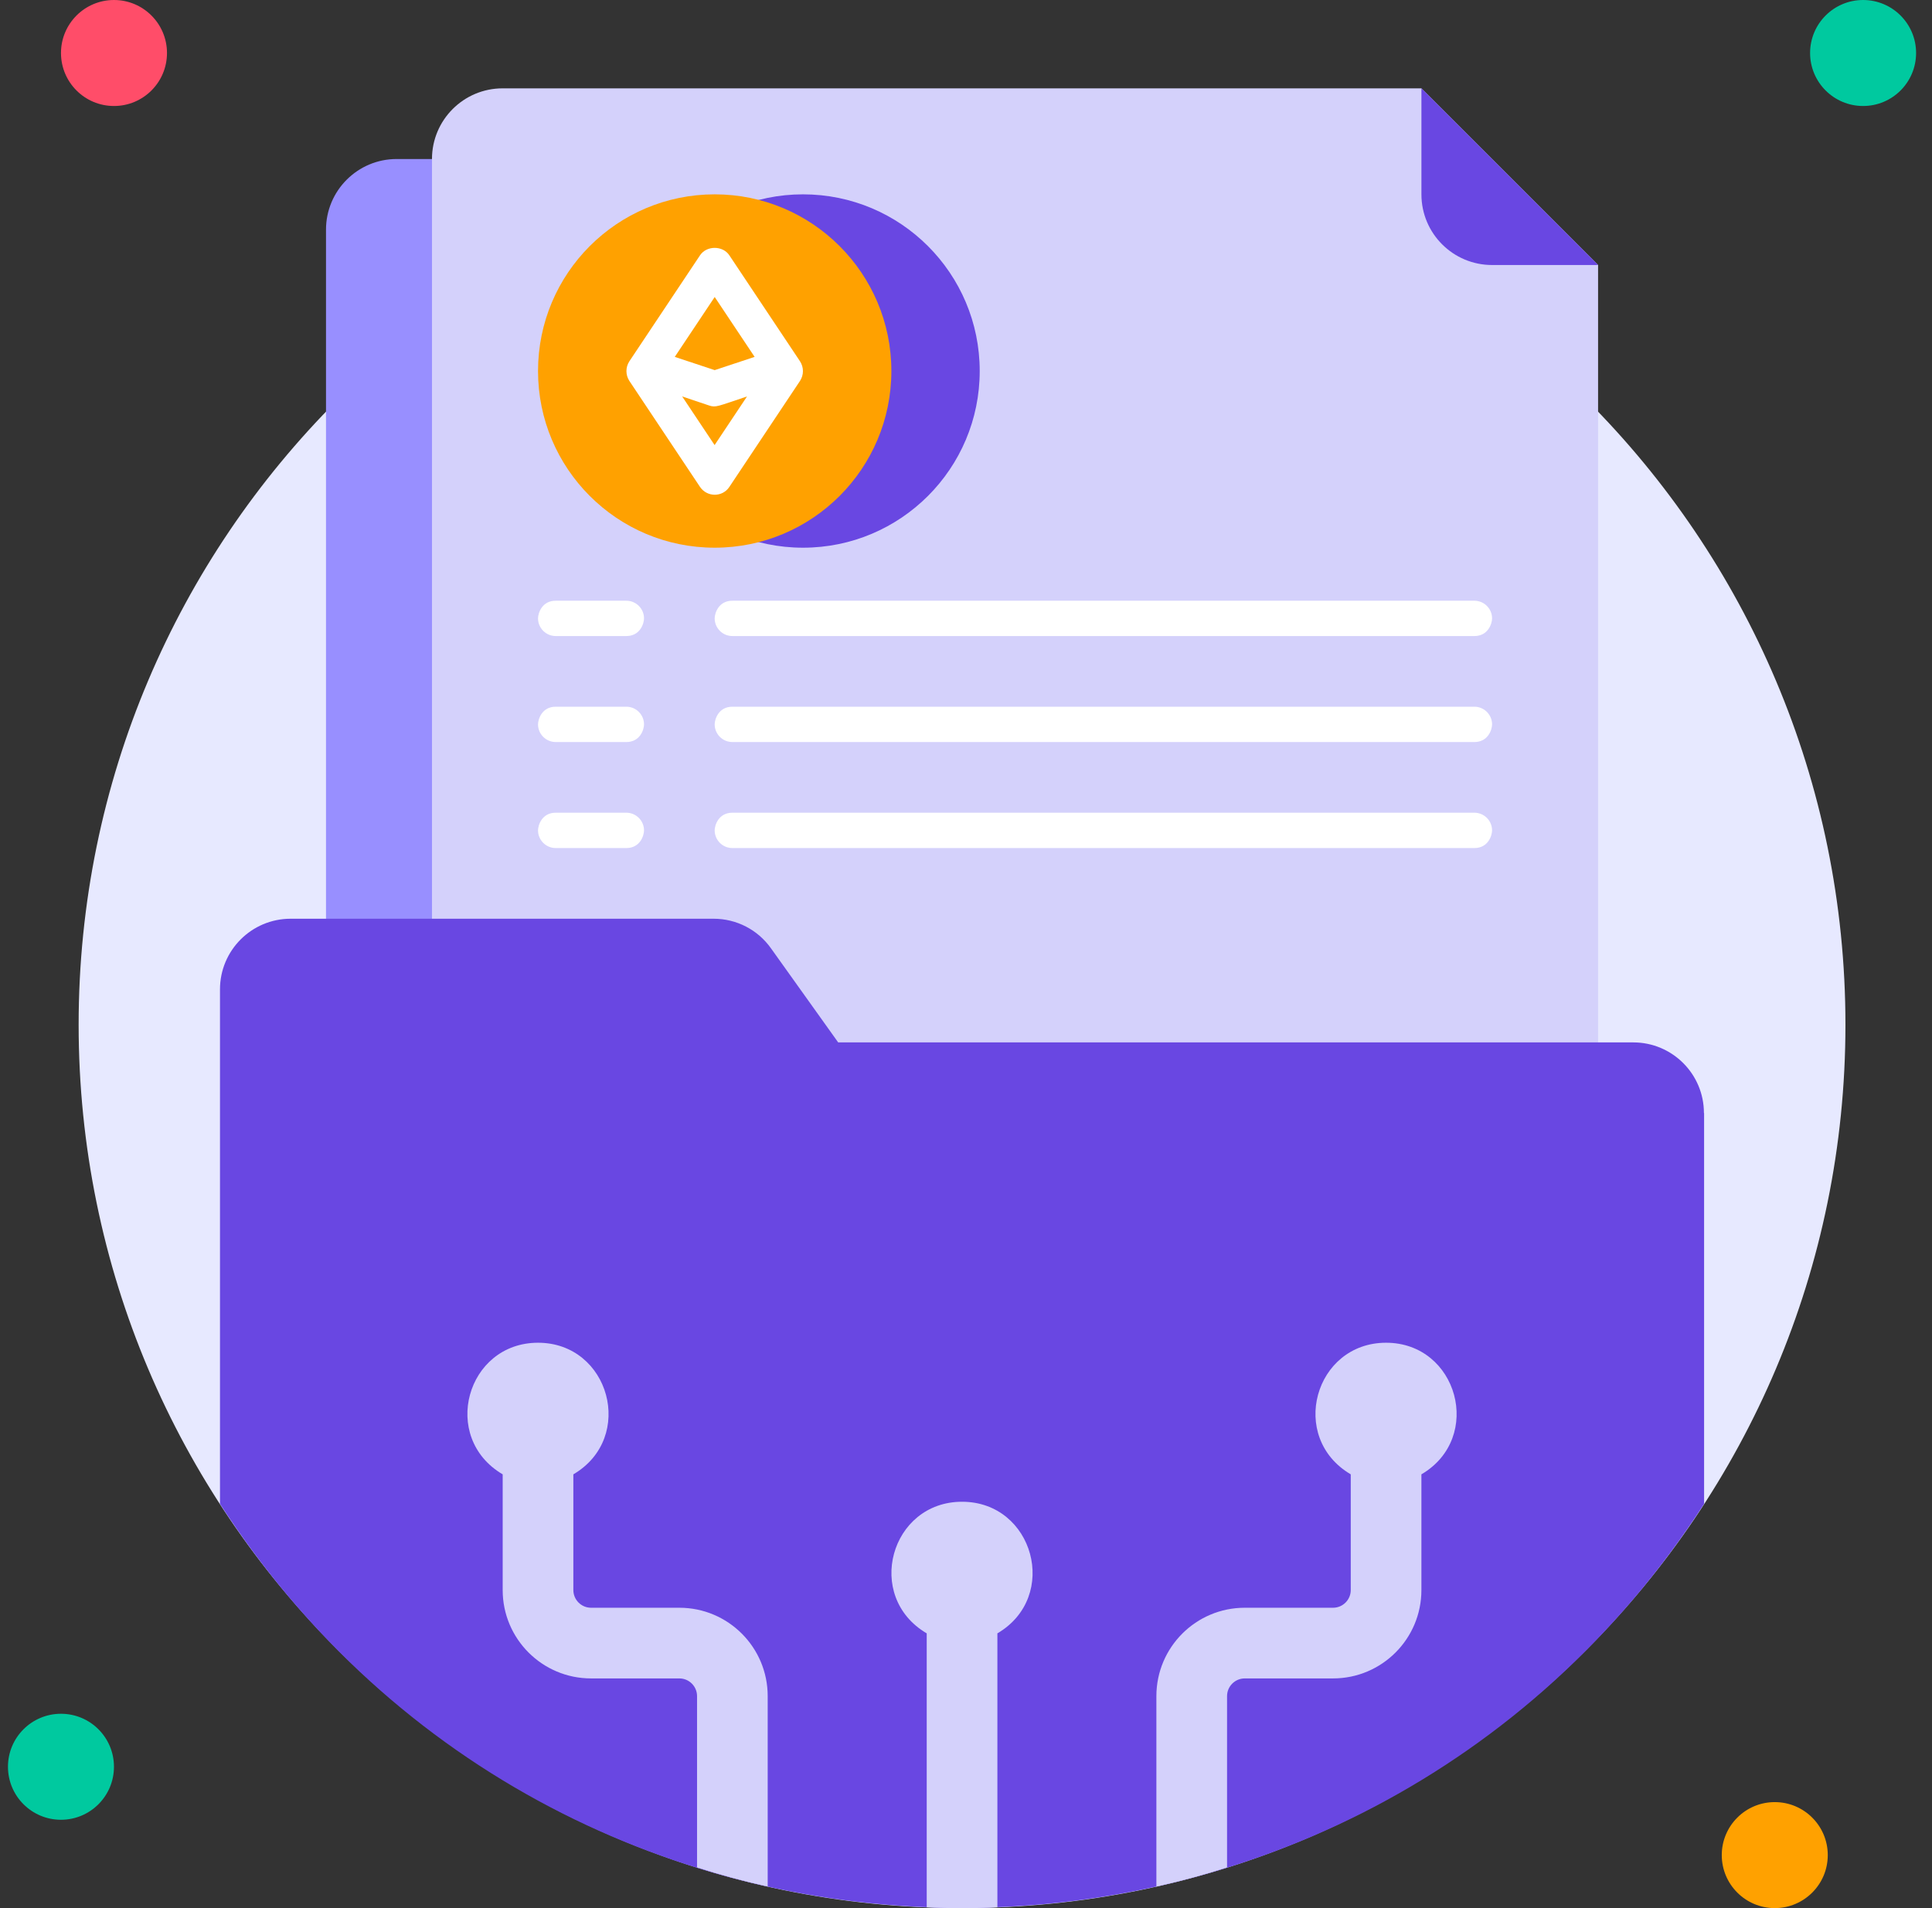 <svg width="81" height="80" viewBox="0 0 81 80" fill="none" xmlns="http://www.w3.org/2000/svg">
<rect x="0" y="0" width="81" height="80" fill="#333333" stroke="none"/>
<g id="Image" clip-path="url(#clip0_3413_15316)">
<path id="Vector" d="M40.334 80C60.789 80 77.371 63.418 77.371 42.963C77.371 22.508 60.789 5.926 40.334 5.926C19.879 5.926 3.297 22.508 3.297 42.963C3.297 63.418 19.879 80 40.334 80Z" fill="#E7E9FF"/>
<path id="Vector_2" d="M4.779 4.444C6.006 4.444 7.001 3.45 7.001 2.222C7.001 0.995 6.006 0 4.779 0C3.552 0 2.557 0.995 2.557 2.222C2.557 3.45 3.552 4.444 4.779 4.444Z" fill="#FF4D69"/>
<path id="Vector_3" d="M78.111 4.444C79.338 4.444 80.333 3.45 80.333 2.222C80.333 0.995 79.338 0 78.111 0C76.884 0 75.889 0.995 75.889 2.222C75.889 3.45 76.884 4.444 78.111 4.444Z" fill="#00C99F"/>
<path id="Vector_4" d="M74.408 80C75.635 80 76.63 79.005 76.63 77.778C76.63 76.551 75.635 75.556 74.408 75.556C73.18 75.556 72.186 76.551 72.186 77.778C72.186 79.005 73.18 80 74.408 80Z" fill="#FFA100"/>
<path id="Vector_5" d="M2.556 76.296C3.784 76.296 4.778 75.301 4.778 74.074C4.778 72.847 3.784 71.852 2.556 71.852C1.329 71.852 0.334 72.847 0.334 74.074C0.334 75.301 1.329 76.296 2.556 76.296Z" fill="#00C99F"/>
<path id="Vector_6" d="M16.631 6.667H34.409V48.889H13.668V9.63C13.668 7.993 14.994 6.667 16.631 6.667Z" fill="#988FFF"/>
<path id="Vector_7" d="M67 11.111V58.519H18.111V6.667C18.111 5.03 19.437 3.704 21.074 3.704H59.593L67 11.111Z" fill="#D4D1FB"/>
<path id="Vector_8" d="M33.667 22.963C37.758 22.963 41.075 19.647 41.075 15.556C41.075 11.465 37.758 8.148 33.667 8.148C29.576 8.148 26.26 11.465 26.26 15.556C26.26 19.647 29.576 22.963 33.667 22.963Z" fill="#6947E2"/>
<path id="Vector_9" d="M29.964 22.963C34.055 22.963 37.371 19.647 37.371 15.556C37.371 11.465 34.055 8.148 29.964 8.148C25.873 8.148 22.557 11.465 22.557 15.556C22.557 19.647 25.873 22.963 29.964 22.963Z" fill="#FFA100"/>
<path id="Vector_10" d="M33.541 15.148L30.578 10.704C30.304 10.289 29.623 10.289 29.349 10.704L26.386 15.148C26.223 15.4 26.223 15.719 26.386 15.97L29.349 20.415C29.645 20.852 30.29 20.852 30.578 20.415L33.541 15.97C33.704 15.719 33.704 15.4 33.541 15.148ZM29.964 12.452L31.638 14.963L29.964 15.518L28.29 14.963L29.964 12.452ZM29.964 18.667L28.601 16.622L29.727 17C30.015 17.096 30.075 17.037 31.319 16.622L29.956 18.667H29.964Z" fill="white"/>
<path id="Vector_11" d="M71.445 46.667V63.052C56.852 85.622 23.83 85.652 9.223 63.052V41.481C9.223 39.844 10.549 38.519 12.186 38.519H29.919C30.875 38.519 31.771 38.978 32.326 39.763L35.141 43.704H68.475C70.112 43.704 71.438 45.03 71.438 46.667H71.445Z" fill="#6947E2"/>
<path id="Vector_12" d="M41.816 68.481V79.963C40.993 80.015 39.675 80.015 38.853 79.963V68.481C36.223 66.933 37.334 62.963 40.334 62.963C43.334 62.963 44.438 66.941 41.816 68.481Z" fill="#D4D1FB"/>
<path id="Vector_13" d="M32.186 71.111V79.096C31.179 78.874 30.194 78.607 29.224 78.296V71.111C29.224 70.703 28.89 70.37 28.483 70.37H24.779C22.735 70.37 21.075 68.711 21.075 66.666V61.814C18.446 60.266 19.557 56.296 22.557 56.296C25.557 56.296 26.66 60.274 24.038 61.814V66.666C24.038 67.074 24.372 67.407 24.779 67.407H28.483C30.527 67.407 32.186 69.066 32.186 71.111Z" fill="#D4D1FB"/>
<path id="Vector_14" d="M59.593 61.814V66.666C59.593 68.711 57.934 70.37 55.89 70.37H52.186C51.779 70.37 51.445 70.703 51.445 71.111V78.296C50.475 78.607 49.49 78.874 48.482 79.096V71.111C48.482 69.066 50.142 67.407 52.186 67.407H55.89C56.297 67.407 56.631 67.074 56.631 66.666V61.814C54.001 60.266 55.112 56.296 58.112 56.296C61.112 56.296 62.216 60.274 59.593 61.814Z" fill="#D4D1FB"/>
<path id="Vector_15" d="M67.001 11.111H62.557C60.92 11.111 59.594 9.786 59.594 8.149V3.704L67.001 11.111Z" fill="#6947E2"/>
<path id="Vector_16" d="M26.26 26.667H23.297C22.89 26.667 22.557 26.334 22.557 25.926C22.557 25.712 22.72 25.186 23.297 25.186H26.26C26.668 25.186 27.001 25.519 27.001 25.926C27.001 26.141 26.838 26.667 26.26 26.667Z" fill="white"/>
<path id="Vector_17" d="M61.815 26.667H30.704C30.296 26.667 29.963 26.334 29.963 25.926C29.963 25.712 30.126 25.186 30.704 25.186H61.815C62.222 25.186 62.556 25.519 62.556 25.926C62.556 26.141 62.392 26.667 61.815 26.667Z" fill="white"/>
<path id="Vector_18" d="M26.26 31.111H23.297C22.89 31.111 22.557 30.778 22.557 30.371C22.557 30.156 22.72 29.63 23.297 29.63H26.26C26.668 29.63 27.001 29.963 27.001 30.371C27.001 30.585 26.838 31.111 26.26 31.111Z" fill="white"/>
<path id="Vector_19" d="M61.815 31.111H30.704C30.296 31.111 29.963 30.778 29.963 30.371C29.963 30.156 30.126 29.63 30.704 29.63H61.815C62.222 29.63 62.556 29.963 62.556 30.371C62.556 30.585 62.392 31.111 61.815 31.111Z" fill="white"/>
<path id="Vector_20" d="M26.26 35.556H23.297C22.89 35.556 22.557 35.222 22.557 34.815C22.557 34.6 22.72 34.074 23.297 34.074H26.26C26.668 34.074 27.001 34.408 27.001 34.815C27.001 35.03 26.838 35.556 26.26 35.556Z" fill="white"/>
<path id="Vector_21" d="M61.815 35.556H30.704C30.296 35.556 29.963 35.222 29.963 34.815C29.963 34.6 30.126 34.074 30.704 34.074H61.815C62.222 34.074 62.556 34.408 62.556 34.815C62.556 35.03 62.392 35.556 61.815 35.556Z" fill="white"/>
</g>
<defs>
<clipPath id="clip0_3413_15316">
<rect width="80" height="80" fill="white" transform="translate(0.334)"/>
</clipPath>
</defs>
</svg>
